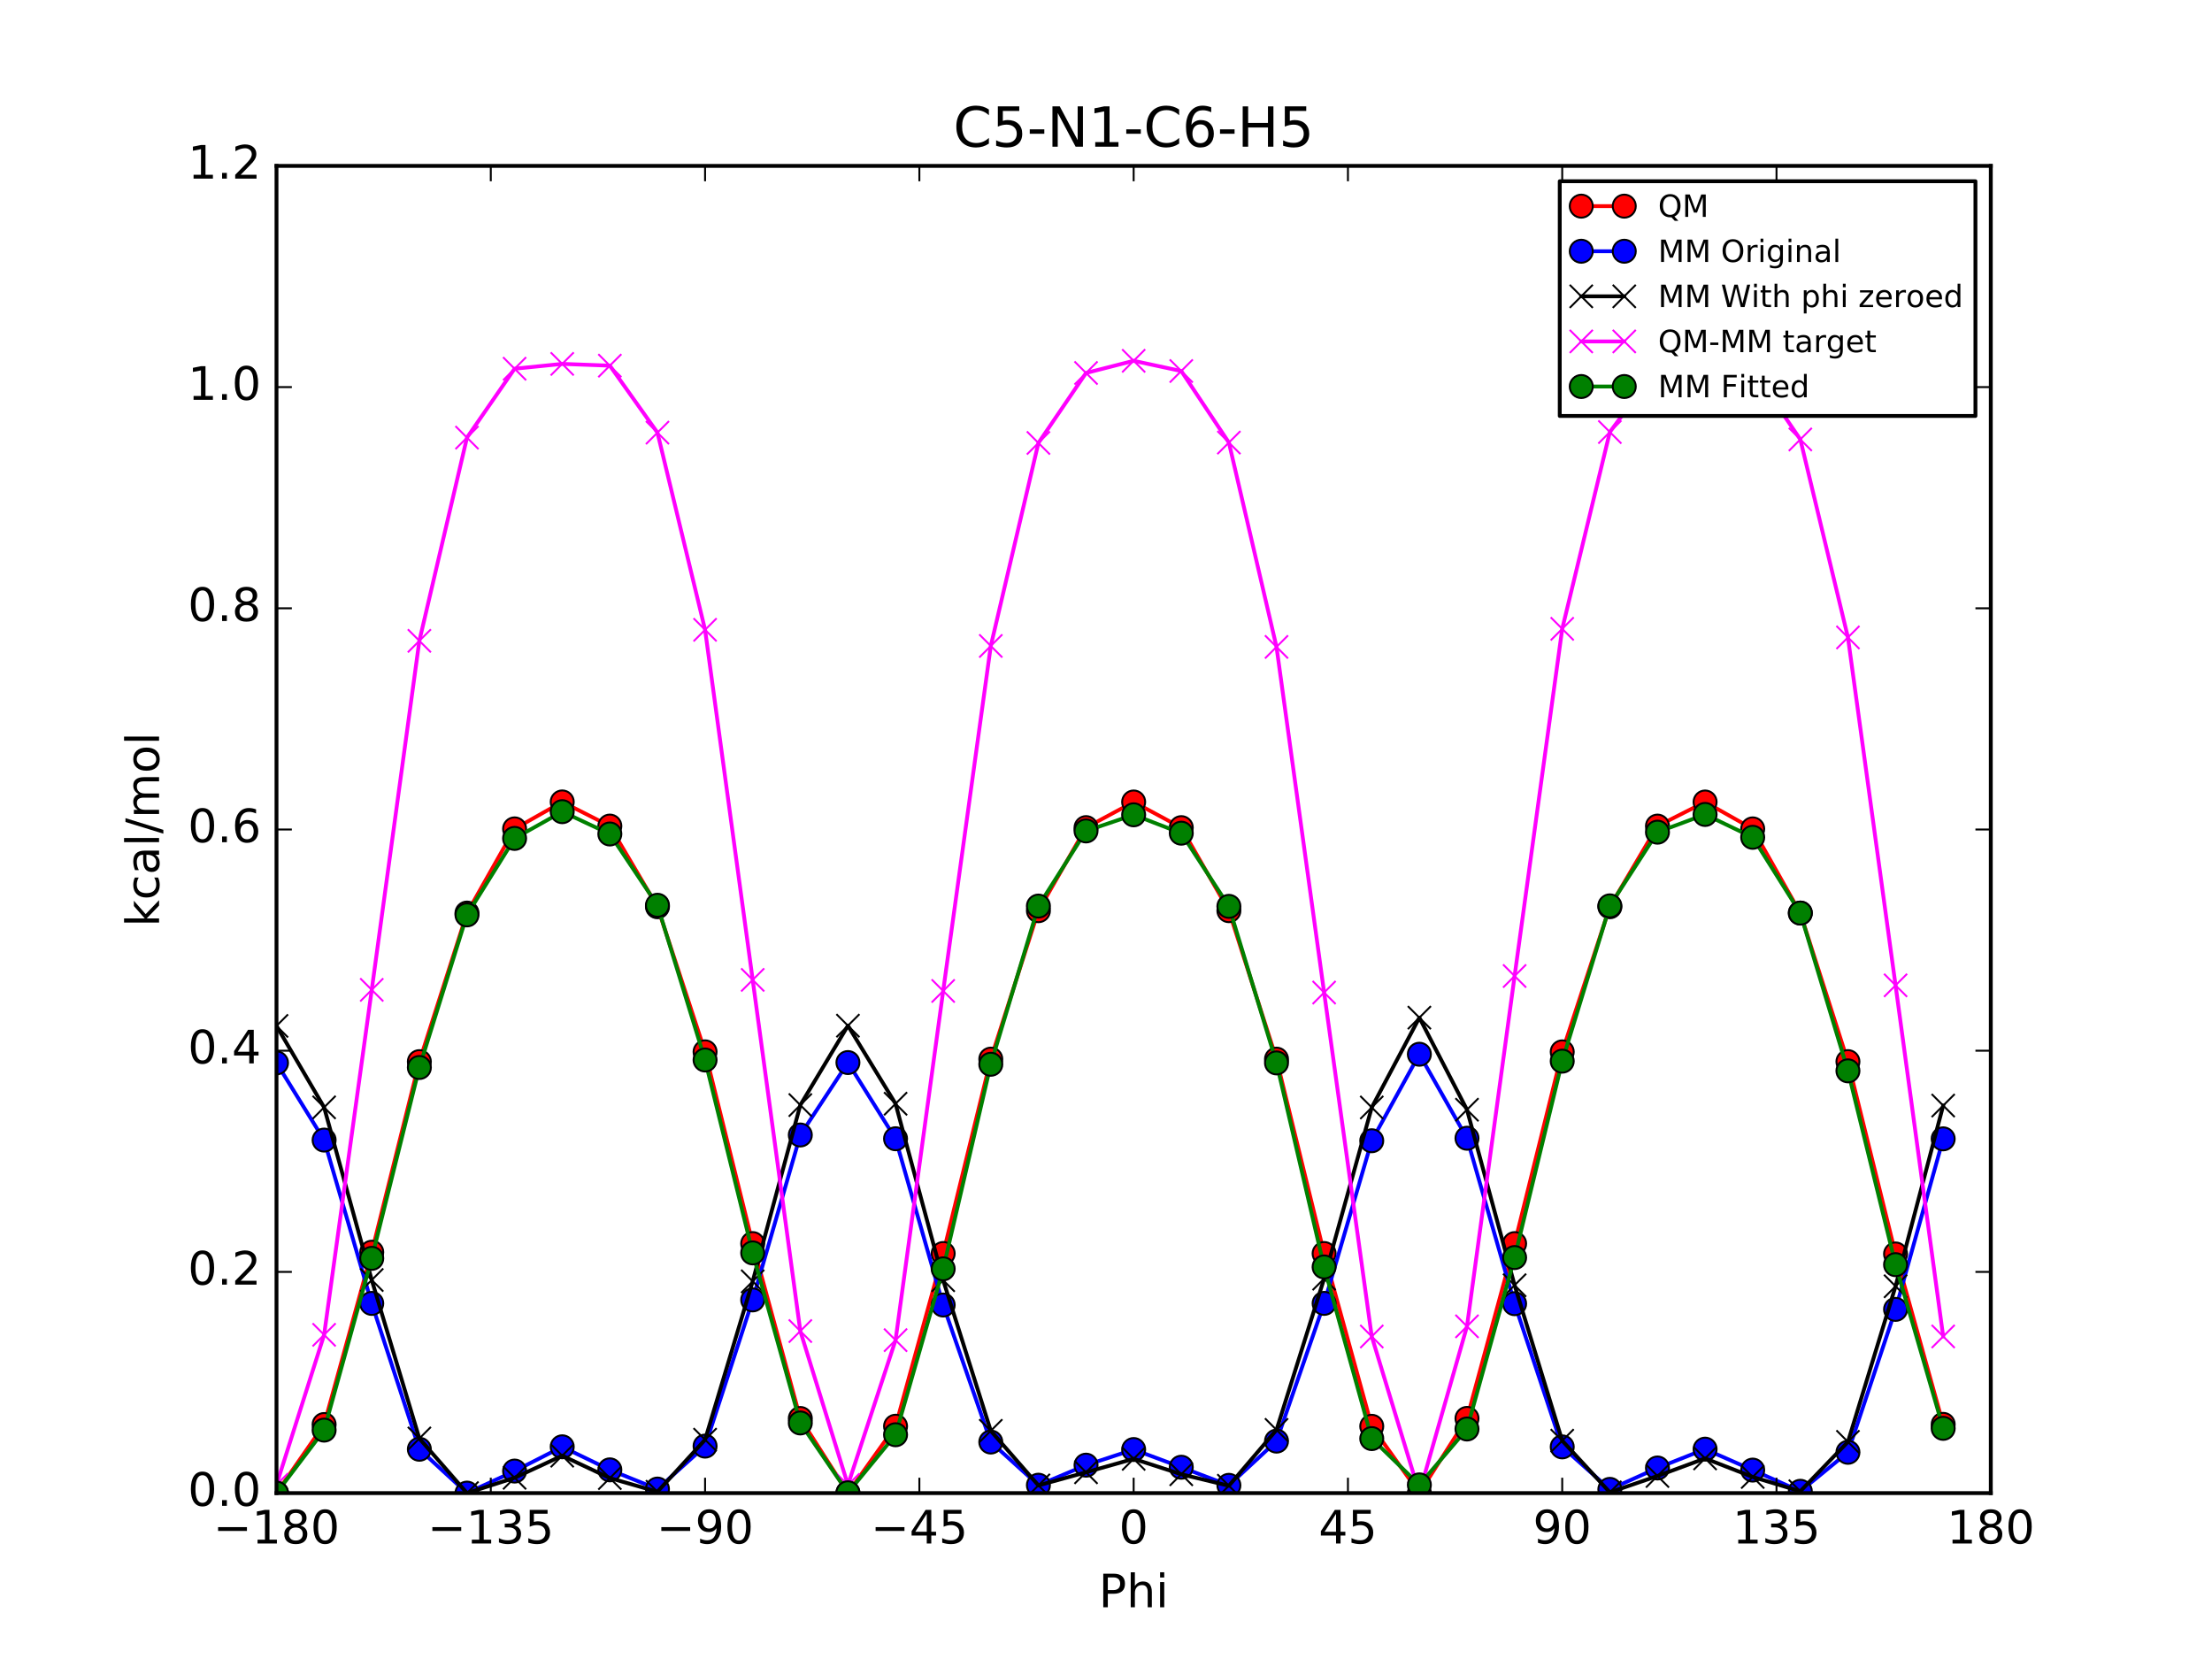 <?xml version="1.0" encoding="utf-8" standalone="no"?>
<!DOCTYPE svg PUBLIC "-//W3C//DTD SVG 1.1//EN"
  "http://www.w3.org/Graphics/SVG/1.1/DTD/svg11.dtd">
<!-- Created with matplotlib (http://matplotlib.org/) -->
<svg height="432pt" version="1.1" viewBox="0 0 576 432" width="576pt" xmlns="http://www.w3.org/2000/svg" xmlns:xlink="http://www.w3.org/1999/xlink">
 <defs>
  <style type="text/css">
*{stroke-linecap:butt;stroke-linejoin:round;stroke-miterlimit:100000;}
  </style>
 </defs>
 <g id="figure_1">
  <g id="patch_1">
   <path d="M 0 432 
L 576 432 
L 576 0 
L 0 0 
z
" style="fill:#ffffff;"/>
  </g>
  <g id="axes_1">
   <g id="patch_2">
    <path d="M 72 388.8 
L 518.4 388.8 
L 518.4 43.2 
L 72 43.2 
z
" style="fill:#ffffff;"/>
   </g>
   <g id="line2d_1">
    <path clip-path="url(#pbe5cde3a5b)" d="M 72.001 388.783 
L 84.4 370.943 
L 96.8 326.075 
L 109.2 276.451 
L 121.6 237.76 
L 134 215.837 
L 146.4 208.822 
L 158.8 215.107 
L 171.2 236.113 
L 183.6 273.902 
L 196 323.827 
L 208.4 369.37 
L 220.8 388.767 
L 233.2 371.387 
L 245.6 326.413 
L 258 275.797 
L 270.4 237.146 
L 282.8 215.509 
L 295.201 208.836 
L 307.6 215.515 
L 320 237.138 
L 332.4 275.8 
L 344.8 326.416 
L 357.2 371.407 
L 369.6 388.8 
L 382 369.35 
L 394.4 323.834 
L 406.8 273.904 
L 419.2 236.115 
L 431.6 215.111 
L 444 208.841 
L 456.4 215.84 
L 468.8 237.761 
L 481.2 276.445 
L 493.6 326.531 
L 506 370.901 
" style="fill:none;stroke:#ff0000;stroke-linecap:square;"/>
    <defs>
     <path d="M 0 3 
C 0.796 3 1.559 2.684 2.121 2.121 
C 2.684 1.559 3 0.796 3 0 
C 3 -0.796 2.684 -1.559 2.121 -2.121 
C 1.559 -2.684 0.796 -3 0 -3 
C -0.796 -3 -1.559 -2.684 -2.121 -2.121 
C -2.684 -1.559 -3 -0.796 -3 0 
C -3 0.796 -2.684 1.559 -2.121 2.121 
C -1.559 2.684 -0.796 3 0 3 
z
" id="me8bbf146e1" style="stroke:#000000;stroke-width:0.5;"/>
    </defs>
    <g clip-path="url(#pbe5cde3a5b)">
     <use style="fill:#ff0000;stroke:#000000;stroke-width:0.5;" x="72.001" xlink:href="#me8bbf146e1" y="388.783"/>
     <use style="fill:#ff0000;stroke:#000000;stroke-width:0.5;" x="84.4" xlink:href="#me8bbf146e1" y="370.943"/>
     <use style="fill:#ff0000;stroke:#000000;stroke-width:0.5;" x="96.8" xlink:href="#me8bbf146e1" y="326.075"/>
     <use style="fill:#ff0000;stroke:#000000;stroke-width:0.5;" x="109.2" xlink:href="#me8bbf146e1" y="276.451"/>
     <use style="fill:#ff0000;stroke:#000000;stroke-width:0.5;" x="121.6" xlink:href="#me8bbf146e1" y="237.76"/>
     <use style="fill:#ff0000;stroke:#000000;stroke-width:0.5;" x="134" xlink:href="#me8bbf146e1" y="215.837"/>
     <use style="fill:#ff0000;stroke:#000000;stroke-width:0.5;" x="146.4" xlink:href="#me8bbf146e1" y="208.822"/>
     <use style="fill:#ff0000;stroke:#000000;stroke-width:0.5;" x="158.8" xlink:href="#me8bbf146e1" y="215.107"/>
     <use style="fill:#ff0000;stroke:#000000;stroke-width:0.5;" x="171.2" xlink:href="#me8bbf146e1" y="236.113"/>
     <use style="fill:#ff0000;stroke:#000000;stroke-width:0.5;" x="183.6" xlink:href="#me8bbf146e1" y="273.902"/>
     <use style="fill:#ff0000;stroke:#000000;stroke-width:0.5;" x="196" xlink:href="#me8bbf146e1" y="323.827"/>
     <use style="fill:#ff0000;stroke:#000000;stroke-width:0.5;" x="208.4" xlink:href="#me8bbf146e1" y="369.37"/>
     <use style="fill:#ff0000;stroke:#000000;stroke-width:0.5;" x="220.8" xlink:href="#me8bbf146e1" y="388.767"/>
     <use style="fill:#ff0000;stroke:#000000;stroke-width:0.5;" x="233.2" xlink:href="#me8bbf146e1" y="371.387"/>
     <use style="fill:#ff0000;stroke:#000000;stroke-width:0.5;" x="245.6" xlink:href="#me8bbf146e1" y="326.413"/>
     <use style="fill:#ff0000;stroke:#000000;stroke-width:0.5;" x="258" xlink:href="#me8bbf146e1" y="275.797"/>
     <use style="fill:#ff0000;stroke:#000000;stroke-width:0.5;" x="270.4" xlink:href="#me8bbf146e1" y="237.146"/>
     <use style="fill:#ff0000;stroke:#000000;stroke-width:0.5;" x="282.8" xlink:href="#me8bbf146e1" y="215.509"/>
     <use style="fill:#ff0000;stroke:#000000;stroke-width:0.5;" x="295.201" xlink:href="#me8bbf146e1" y="208.836"/>
     <use style="fill:#ff0000;stroke:#000000;stroke-width:0.5;" x="307.6" xlink:href="#me8bbf146e1" y="215.515"/>
     <use style="fill:#ff0000;stroke:#000000;stroke-width:0.5;" x="320" xlink:href="#me8bbf146e1" y="237.138"/>
     <use style="fill:#ff0000;stroke:#000000;stroke-width:0.5;" x="332.4" xlink:href="#me8bbf146e1" y="275.8"/>
     <use style="fill:#ff0000;stroke:#000000;stroke-width:0.5;" x="344.8" xlink:href="#me8bbf146e1" y="326.416"/>
     <use style="fill:#ff0000;stroke:#000000;stroke-width:0.5;" x="357.2" xlink:href="#me8bbf146e1" y="371.407"/>
     <use style="fill:#ff0000;stroke:#000000;stroke-width:0.5;" x="369.6" xlink:href="#me8bbf146e1" y="388.8"/>
     <use style="fill:#ff0000;stroke:#000000;stroke-width:0.5;" x="382" xlink:href="#me8bbf146e1" y="369.35"/>
     <use style="fill:#ff0000;stroke:#000000;stroke-width:0.5;" x="394.4" xlink:href="#me8bbf146e1" y="323.834"/>
     <use style="fill:#ff0000;stroke:#000000;stroke-width:0.5;" x="406.8" xlink:href="#me8bbf146e1" y="273.904"/>
     <use style="fill:#ff0000;stroke:#000000;stroke-width:0.5;" x="419.2" xlink:href="#me8bbf146e1" y="236.115"/>
     <use style="fill:#ff0000;stroke:#000000;stroke-width:0.5;" x="431.6" xlink:href="#me8bbf146e1" y="215.111"/>
     <use style="fill:#ff0000;stroke:#000000;stroke-width:0.5;" x="444" xlink:href="#me8bbf146e1" y="208.841"/>
     <use style="fill:#ff0000;stroke:#000000;stroke-width:0.5;" x="456.4" xlink:href="#me8bbf146e1" y="215.84"/>
     <use style="fill:#ff0000;stroke:#000000;stroke-width:0.5;" x="468.8" xlink:href="#me8bbf146e1" y="237.761"/>
     <use style="fill:#ff0000;stroke:#000000;stroke-width:0.5;" x="481.2" xlink:href="#me8bbf146e1" y="276.445"/>
     <use style="fill:#ff0000;stroke:#000000;stroke-width:0.5;" x="493.6" xlink:href="#me8bbf146e1" y="326.531"/>
     <use style="fill:#ff0000;stroke:#000000;stroke-width:0.5;" x="506" xlink:href="#me8bbf146e1" y="370.901"/>
    </g>
   </g>
   <g id="line2d_2">
    <path clip-path="url(#pbe5cde3a5b)" d="M 72.001 276.779 
L 84.4 296.874 
L 96.8 339.406 
L 109.2 377.38 
L 121.6 388.8 
L 134 383.061 
L 146.4 376.745 
L 158.8 382.748 
L 171.2 387.747 
L 183.6 376.563 
L 196 338.492 
L 208.4 295.55 
L 220.8 276.687 
L 233.2 296.529 
L 245.6 339.825 
L 258 375.504 
L 270.4 386.743 
L 282.8 381.525 
L 295.201 377.454 
L 307.6 382.064 
L 320 386.776 
L 332.4 375.264 
L 344.8 339.398 
L 357.2 297.047 
L 369.6 274.521 
L 382 296.393 
L 394.4 339.474 
L 406.8 376.768 
L 419.2 387.827 
L 431.6 382.261 
L 444 377.353 
L 456.4 382.81 
L 468.8 388.326 
L 481.2 378.174 
L 493.6 340.96 
L 506 296.552 
" style="fill:none;stroke:#0000ff;stroke-linecap:square;"/>
    <defs>
     <path d="M 0 3 
C 0.796 3 1.559 2.684 2.121 2.121 
C 2.684 1.559 3 0.796 3 0 
C 3 -0.796 2.684 -1.559 2.121 -2.121 
C 1.559 -2.684 0.796 -3 0 -3 
C -0.796 -3 -1.559 -2.684 -2.121 -2.121 
C -2.684 -1.559 -3 -0.796 -3 0 
C -3 0.796 -2.684 1.559 -2.121 2.121 
C -1.559 2.684 -0.796 3 0 3 
z
" id="mdb7c5d6231" style="stroke:#000000;stroke-width:0.5;"/>
    </defs>
    <g clip-path="url(#pbe5cde3a5b)">
     <use style="fill:#0000ff;stroke:#000000;stroke-width:0.5;" x="72.001" xlink:href="#mdb7c5d6231" y="276.779"/>
     <use style="fill:#0000ff;stroke:#000000;stroke-width:0.5;" x="84.4" xlink:href="#mdb7c5d6231" y="296.874"/>
     <use style="fill:#0000ff;stroke:#000000;stroke-width:0.5;" x="96.8" xlink:href="#mdb7c5d6231" y="339.406"/>
     <use style="fill:#0000ff;stroke:#000000;stroke-width:0.5;" x="109.2" xlink:href="#mdb7c5d6231" y="377.38"/>
     <use style="fill:#0000ff;stroke:#000000;stroke-width:0.5;" x="121.6" xlink:href="#mdb7c5d6231" y="388.8"/>
     <use style="fill:#0000ff;stroke:#000000;stroke-width:0.5;" x="134" xlink:href="#mdb7c5d6231" y="383.061"/>
     <use style="fill:#0000ff;stroke:#000000;stroke-width:0.5;" x="146.4" xlink:href="#mdb7c5d6231" y="376.745"/>
     <use style="fill:#0000ff;stroke:#000000;stroke-width:0.5;" x="158.8" xlink:href="#mdb7c5d6231" y="382.748"/>
     <use style="fill:#0000ff;stroke:#000000;stroke-width:0.5;" x="171.2" xlink:href="#mdb7c5d6231" y="387.747"/>
     <use style="fill:#0000ff;stroke:#000000;stroke-width:0.5;" x="183.6" xlink:href="#mdb7c5d6231" y="376.563"/>
     <use style="fill:#0000ff;stroke:#000000;stroke-width:0.5;" x="196" xlink:href="#mdb7c5d6231" y="338.492"/>
     <use style="fill:#0000ff;stroke:#000000;stroke-width:0.5;" x="208.4" xlink:href="#mdb7c5d6231" y="295.55"/>
     <use style="fill:#0000ff;stroke:#000000;stroke-width:0.5;" x="220.8" xlink:href="#mdb7c5d6231" y="276.687"/>
     <use style="fill:#0000ff;stroke:#000000;stroke-width:0.5;" x="233.2" xlink:href="#mdb7c5d6231" y="296.529"/>
     <use style="fill:#0000ff;stroke:#000000;stroke-width:0.5;" x="245.6" xlink:href="#mdb7c5d6231" y="339.825"/>
     <use style="fill:#0000ff;stroke:#000000;stroke-width:0.5;" x="258" xlink:href="#mdb7c5d6231" y="375.504"/>
     <use style="fill:#0000ff;stroke:#000000;stroke-width:0.5;" x="270.4" xlink:href="#mdb7c5d6231" y="386.743"/>
     <use style="fill:#0000ff;stroke:#000000;stroke-width:0.5;" x="282.8" xlink:href="#mdb7c5d6231" y="381.525"/>
     <use style="fill:#0000ff;stroke:#000000;stroke-width:0.5;" x="295.201" xlink:href="#mdb7c5d6231" y="377.454"/>
     <use style="fill:#0000ff;stroke:#000000;stroke-width:0.5;" x="307.6" xlink:href="#mdb7c5d6231" y="382.064"/>
     <use style="fill:#0000ff;stroke:#000000;stroke-width:0.5;" x="320" xlink:href="#mdb7c5d6231" y="386.776"/>
     <use style="fill:#0000ff;stroke:#000000;stroke-width:0.5;" x="332.4" xlink:href="#mdb7c5d6231" y="375.264"/>
     <use style="fill:#0000ff;stroke:#000000;stroke-width:0.5;" x="344.8" xlink:href="#mdb7c5d6231" y="339.398"/>
     <use style="fill:#0000ff;stroke:#000000;stroke-width:0.5;" x="357.2" xlink:href="#mdb7c5d6231" y="297.047"/>
     <use style="fill:#0000ff;stroke:#000000;stroke-width:0.5;" x="369.6" xlink:href="#mdb7c5d6231" y="274.521"/>
     <use style="fill:#0000ff;stroke:#000000;stroke-width:0.5;" x="382" xlink:href="#mdb7c5d6231" y="296.393"/>
     <use style="fill:#0000ff;stroke:#000000;stroke-width:0.5;" x="394.4" xlink:href="#mdb7c5d6231" y="339.474"/>
     <use style="fill:#0000ff;stroke:#000000;stroke-width:0.5;" x="406.8" xlink:href="#mdb7c5d6231" y="376.768"/>
     <use style="fill:#0000ff;stroke:#000000;stroke-width:0.5;" x="419.2" xlink:href="#mdb7c5d6231" y="387.827"/>
     <use style="fill:#0000ff;stroke:#000000;stroke-width:0.5;" x="431.6" xlink:href="#mdb7c5d6231" y="382.261"/>
     <use style="fill:#0000ff;stroke:#000000;stroke-width:0.5;" x="444" xlink:href="#mdb7c5d6231" y="377.353"/>
     <use style="fill:#0000ff;stroke:#000000;stroke-width:0.5;" x="456.4" xlink:href="#mdb7c5d6231" y="382.81"/>
     <use style="fill:#0000ff;stroke:#000000;stroke-width:0.5;" x="468.8" xlink:href="#mdb7c5d6231" y="388.326"/>
     <use style="fill:#0000ff;stroke:#000000;stroke-width:0.5;" x="481.2" xlink:href="#mdb7c5d6231" y="378.174"/>
     <use style="fill:#0000ff;stroke:#000000;stroke-width:0.5;" x="493.6" xlink:href="#mdb7c5d6231" y="340.96"/>
     <use style="fill:#0000ff;stroke:#000000;stroke-width:0.5;" x="506" xlink:href="#mdb7c5d6231" y="296.552"/>
    </g>
   </g>
   <g id="line2d_3">
    <path clip-path="url(#pbe5cde3a5b)" d="M 72.001 267.146 
L 84.4 288.352 
L 96.8 333.312 
L 109.2 374.573 
L 121.6 388.8 
L 134 384.812 
L 146.4 379.057 
L 158.8 384.885 
L 171.2 388.45 
L 183.6 374.894 
L 196 333.659 
L 208.4 287.758 
L 220.8 267.08 
L 233.2 287.409 
L 245.6 333.364 
L 258 372.585 
L 270.4 386.793 
L 282.8 383.378 
L 295.201 379.873 
L 307.6 383.893 
L 320 386.886 
L 332.4 372.338 
L 344.8 332.952 
L 357.2 288.381 
L 369.6 264.992 
L 382 288.968 
L 394.4 334.674 
L 406.8 375.15 
L 419.2 388.604 
L 431.6 384.343 
L 444 379.767 
L 456.4 384.594 
L 468.8 388.326 
L 481.2 375.455 
L 493.6 334.943 
L 506 287.886 
" style="fill:none;stroke:#000000;stroke-linecap:square;"/>
    <defs>
     <path d="M -3 3 
L 3 -3 
M -3 -3 
L 3 3 
" id="m48ac081d99" style="stroke:#000000;stroke-width:0.5;"/>
    </defs>
    <g clip-path="url(#pbe5cde3a5b)">
     <use style="stroke:#000000;stroke-width:0.5;" x="72.001" xlink:href="#m48ac081d99" y="267.146"/>
     <use style="stroke:#000000;stroke-width:0.5;" x="84.4" xlink:href="#m48ac081d99" y="288.352"/>
     <use style="stroke:#000000;stroke-width:0.5;" x="96.8" xlink:href="#m48ac081d99" y="333.312"/>
     <use style="stroke:#000000;stroke-width:0.5;" x="109.2" xlink:href="#m48ac081d99" y="374.573"/>
     <use style="stroke:#000000;stroke-width:0.5;" x="121.6" xlink:href="#m48ac081d99" y="388.8"/>
     <use style="stroke:#000000;stroke-width:0.5;" x="134" xlink:href="#m48ac081d99" y="384.812"/>
     <use style="stroke:#000000;stroke-width:0.5;" x="146.4" xlink:href="#m48ac081d99" y="379.057"/>
     <use style="stroke:#000000;stroke-width:0.5;" x="158.8" xlink:href="#m48ac081d99" y="384.885"/>
     <use style="stroke:#000000;stroke-width:0.5;" x="171.2" xlink:href="#m48ac081d99" y="388.45"/>
     <use style="stroke:#000000;stroke-width:0.5;" x="183.6" xlink:href="#m48ac081d99" y="374.894"/>
     <use style="stroke:#000000;stroke-width:0.5;" x="196" xlink:href="#m48ac081d99" y="333.659"/>
     <use style="stroke:#000000;stroke-width:0.5;" x="208.4" xlink:href="#m48ac081d99" y="287.758"/>
     <use style="stroke:#000000;stroke-width:0.5;" x="220.8" xlink:href="#m48ac081d99" y="267.08"/>
     <use style="stroke:#000000;stroke-width:0.5;" x="233.2" xlink:href="#m48ac081d99" y="287.409"/>
     <use style="stroke:#000000;stroke-width:0.5;" x="245.6" xlink:href="#m48ac081d99" y="333.364"/>
     <use style="stroke:#000000;stroke-width:0.5;" x="258" xlink:href="#m48ac081d99" y="372.585"/>
     <use style="stroke:#000000;stroke-width:0.5;" x="270.4" xlink:href="#m48ac081d99" y="386.793"/>
     <use style="stroke:#000000;stroke-width:0.5;" x="282.8" xlink:href="#m48ac081d99" y="383.378"/>
     <use style="stroke:#000000;stroke-width:0.5;" x="295.201" xlink:href="#m48ac081d99" y="379.873"/>
     <use style="stroke:#000000;stroke-width:0.5;" x="307.6" xlink:href="#m48ac081d99" y="383.893"/>
     <use style="stroke:#000000;stroke-width:0.5;" x="320" xlink:href="#m48ac081d99" y="386.886"/>
     <use style="stroke:#000000;stroke-width:0.5;" x="332.4" xlink:href="#m48ac081d99" y="372.338"/>
     <use style="stroke:#000000;stroke-width:0.5;" x="344.8" xlink:href="#m48ac081d99" y="332.952"/>
     <use style="stroke:#000000;stroke-width:0.5;" x="357.2" xlink:href="#m48ac081d99" y="288.381"/>
     <use style="stroke:#000000;stroke-width:0.5;" x="369.6" xlink:href="#m48ac081d99" y="264.992"/>
     <use style="stroke:#000000;stroke-width:0.5;" x="382" xlink:href="#m48ac081d99" y="288.968"/>
     <use style="stroke:#000000;stroke-width:0.5;" x="394.4" xlink:href="#m48ac081d99" y="334.674"/>
     <use style="stroke:#000000;stroke-width:0.5;" x="406.8" xlink:href="#m48ac081d99" y="375.15"/>
     <use style="stroke:#000000;stroke-width:0.5;" x="419.2" xlink:href="#m48ac081d99" y="388.604"/>
     <use style="stroke:#000000;stroke-width:0.5;" x="431.6" xlink:href="#m48ac081d99" y="384.343"/>
     <use style="stroke:#000000;stroke-width:0.5;" x="444" xlink:href="#m48ac081d99" y="379.767"/>
     <use style="stroke:#000000;stroke-width:0.5;" x="456.4" xlink:href="#m48ac081d99" y="384.594"/>
     <use style="stroke:#000000;stroke-width:0.5;" x="468.8" xlink:href="#m48ac081d99" y="388.326"/>
     <use style="stroke:#000000;stroke-width:0.5;" x="481.2" xlink:href="#m48ac081d99" y="375.455"/>
     <use style="stroke:#000000;stroke-width:0.5;" x="493.6" xlink:href="#m48ac081d99" y="334.943"/>
     <use style="stroke:#000000;stroke-width:0.5;" x="506" xlink:href="#m48ac081d99" y="287.886"/>
    </g>
   </g>
   <g id="line2d_4">
    <path clip-path="url(#pbe5cde3a5b)" d="M 72.001 386.629 
L 84.4 347.583 
L 96.8 257.755 
L 109.2 166.87 
L 121.6 113.952 
L 134 96.016 
L 146.4 94.757 
L 158.8 95.214 
L 171.2 112.654 
L 183.6 164 
L 196 255.16 
L 208.4 346.604 
L 220.8 386.679 
L 233.2 348.97 
L 245.6 258.041 
L 258 168.204 
L 270.4 115.345 
L 282.8 97.124 
L 295.201 93.955 
L 307.6 96.614 
L 320 115.244 
L 332.4 168.454 
L 344.8 258.456 
L 357.2 348.018 
L 369.6 388.8 
L 382 345.374 
L 394.4 254.152 
L 406.8 163.746 
L 419.2 112.502 
L 431.6 95.76 
L 444 94.066 
L 456.4 96.238 
L 468.8 114.427 
L 481.2 165.982 
L 493.6 256.58 
L 506 348.007 
" style="fill:none;stroke:#ff00ff;stroke-linecap:square;"/>
    <defs>
     <path d="M -3 3 
L 3 -3 
M -3 -3 
L 3 3 
" id="m7e3e45fa53" style="stroke:#ff00ff;stroke-width:0.5;"/>
    </defs>
    <g clip-path="url(#pbe5cde3a5b)">
     <use style="fill:#ff00ff;stroke:#ff00ff;stroke-width:0.5;" x="72.001" xlink:href="#m7e3e45fa53" y="386.629"/>
     <use style="fill:#ff00ff;stroke:#ff00ff;stroke-width:0.5;" x="84.4" xlink:href="#m7e3e45fa53" y="347.583"/>
     <use style="fill:#ff00ff;stroke:#ff00ff;stroke-width:0.5;" x="96.8" xlink:href="#m7e3e45fa53" y="257.755"/>
     <use style="fill:#ff00ff;stroke:#ff00ff;stroke-width:0.5;" x="109.2" xlink:href="#m7e3e45fa53" y="166.87"/>
     <use style="fill:#ff00ff;stroke:#ff00ff;stroke-width:0.5;" x="121.6" xlink:href="#m7e3e45fa53" y="113.952"/>
     <use style="fill:#ff00ff;stroke:#ff00ff;stroke-width:0.5;" x="134" xlink:href="#m7e3e45fa53" y="96.016"/>
     <use style="fill:#ff00ff;stroke:#ff00ff;stroke-width:0.5;" x="146.4" xlink:href="#m7e3e45fa53" y="94.757"/>
     <use style="fill:#ff00ff;stroke:#ff00ff;stroke-width:0.5;" x="158.8" xlink:href="#m7e3e45fa53" y="95.214"/>
     <use style="fill:#ff00ff;stroke:#ff00ff;stroke-width:0.5;" x="171.2" xlink:href="#m7e3e45fa53" y="112.654"/>
     <use style="fill:#ff00ff;stroke:#ff00ff;stroke-width:0.5;" x="183.6" xlink:href="#m7e3e45fa53" y="164"/>
     <use style="fill:#ff00ff;stroke:#ff00ff;stroke-width:0.5;" x="196" xlink:href="#m7e3e45fa53" y="255.16"/>
     <use style="fill:#ff00ff;stroke:#ff00ff;stroke-width:0.5;" x="208.4" xlink:href="#m7e3e45fa53" y="346.604"/>
     <use style="fill:#ff00ff;stroke:#ff00ff;stroke-width:0.5;" x="220.8" xlink:href="#m7e3e45fa53" y="386.679"/>
     <use style="fill:#ff00ff;stroke:#ff00ff;stroke-width:0.5;" x="233.2" xlink:href="#m7e3e45fa53" y="348.97"/>
     <use style="fill:#ff00ff;stroke:#ff00ff;stroke-width:0.5;" x="245.6" xlink:href="#m7e3e45fa53" y="258.041"/>
     <use style="fill:#ff00ff;stroke:#ff00ff;stroke-width:0.5;" x="258" xlink:href="#m7e3e45fa53" y="168.204"/>
     <use style="fill:#ff00ff;stroke:#ff00ff;stroke-width:0.5;" x="270.4" xlink:href="#m7e3e45fa53" y="115.345"/>
     <use style="fill:#ff00ff;stroke:#ff00ff;stroke-width:0.5;" x="282.8" xlink:href="#m7e3e45fa53" y="97.124"/>
     <use style="fill:#ff00ff;stroke:#ff00ff;stroke-width:0.5;" x="295.201" xlink:href="#m7e3e45fa53" y="93.955"/>
     <use style="fill:#ff00ff;stroke:#ff00ff;stroke-width:0.5;" x="307.6" xlink:href="#m7e3e45fa53" y="96.614"/>
     <use style="fill:#ff00ff;stroke:#ff00ff;stroke-width:0.5;" x="320" xlink:href="#m7e3e45fa53" y="115.244"/>
     <use style="fill:#ff00ff;stroke:#ff00ff;stroke-width:0.5;" x="332.4" xlink:href="#m7e3e45fa53" y="168.454"/>
     <use style="fill:#ff00ff;stroke:#ff00ff;stroke-width:0.5;" x="344.8" xlink:href="#m7e3e45fa53" y="258.456"/>
     <use style="fill:#ff00ff;stroke:#ff00ff;stroke-width:0.5;" x="357.2" xlink:href="#m7e3e45fa53" y="348.018"/>
     <use style="fill:#ff00ff;stroke:#ff00ff;stroke-width:0.5;" x="369.6" xlink:href="#m7e3e45fa53" y="388.8"/>
     <use style="fill:#ff00ff;stroke:#ff00ff;stroke-width:0.5;" x="382" xlink:href="#m7e3e45fa53" y="345.374"/>
     <use style="fill:#ff00ff;stroke:#ff00ff;stroke-width:0.5;" x="394.4" xlink:href="#m7e3e45fa53" y="254.152"/>
     <use style="fill:#ff00ff;stroke:#ff00ff;stroke-width:0.5;" x="406.8" xlink:href="#m7e3e45fa53" y="163.746"/>
     <use style="fill:#ff00ff;stroke:#ff00ff;stroke-width:0.5;" x="419.2" xlink:href="#m7e3e45fa53" y="112.502"/>
     <use style="fill:#ff00ff;stroke:#ff00ff;stroke-width:0.5;" x="431.6" xlink:href="#m7e3e45fa53" y="95.76"/>
     <use style="fill:#ff00ff;stroke:#ff00ff;stroke-width:0.5;" x="444" xlink:href="#m7e3e45fa53" y="94.066"/>
     <use style="fill:#ff00ff;stroke:#ff00ff;stroke-width:0.5;" x="456.4" xlink:href="#m7e3e45fa53" y="96.238"/>
     <use style="fill:#ff00ff;stroke:#ff00ff;stroke-width:0.5;" x="468.8" xlink:href="#m7e3e45fa53" y="114.427"/>
     <use style="fill:#ff00ff;stroke:#ff00ff;stroke-width:0.5;" x="481.2" xlink:href="#m7e3e45fa53" y="165.982"/>
     <use style="fill:#ff00ff;stroke:#ff00ff;stroke-width:0.5;" x="493.6" xlink:href="#m7e3e45fa53" y="256.58"/>
     <use style="fill:#ff00ff;stroke:#ff00ff;stroke-width:0.5;" x="506" xlink:href="#m7e3e45fa53" y="348.007"/>
    </g>
   </g>
   <g id="line2d_5">
    <path clip-path="url(#pbe5cde3a5b)" d="M 72.001 388.8 
L 84.4 372.4 
L 96.8 327.676 
L 109.2 277.973 
L 121.6 238.238 
L 134 218.322 
L 146.4 211.359 
L 158.8 217.17 
L 171.2 235.729 
L 183.6 276.022 
L 196 326.254 
L 208.4 370.537 
L 220.8 388.714 
L 233.2 373.604 
L 245.6 330.404 
L 258 277.134 
L 270.4 235.94 
L 282.8 216.375 
L 295.201 212.176 
L 307.6 216.959 
L 320 236.013 
L 332.4 276.782 
L 344.8 329.91 
L 357.2 374.607 
L 369.6 386.66 
L 382 372.112 
L 394.4 327.465 
L 406.8 276.322 
L 419.2 235.883 
L 431.6 216.696 
L 444 212.079 
L 456.4 218.033 
L 468.8 237.76 
L 481.2 278.848 
L 493.6 329.314 
L 506 371.939 
" style="fill:none;stroke:#008000;stroke-linecap:square;"/>
    <defs>
     <path d="M 0 3 
C 0.796 3 1.559 2.684 2.121 2.121 
C 2.684 1.559 3 0.796 3 0 
C 3 -0.796 2.684 -1.559 2.121 -2.121 
C 1.559 -2.684 0.796 -3 0 -3 
C -0.796 -3 -1.559 -2.684 -2.121 -2.121 
C -2.684 -1.559 -3 -0.796 -3 0 
C -3 0.796 -2.684 1.559 -2.121 2.121 
C -1.559 2.684 -0.796 3 0 3 
z
" id="mf14acdd90f" style="stroke:#000000;stroke-width:0.5;"/>
    </defs>
    <g clip-path="url(#pbe5cde3a5b)">
     <use style="fill:#008000;stroke:#000000;stroke-width:0.5;" x="72.001" xlink:href="#mf14acdd90f" y="388.8"/>
     <use style="fill:#008000;stroke:#000000;stroke-width:0.5;" x="84.4" xlink:href="#mf14acdd90f" y="372.4"/>
     <use style="fill:#008000;stroke:#000000;stroke-width:0.5;" x="96.8" xlink:href="#mf14acdd90f" y="327.676"/>
     <use style="fill:#008000;stroke:#000000;stroke-width:0.5;" x="109.2" xlink:href="#mf14acdd90f" y="277.973"/>
     <use style="fill:#008000;stroke:#000000;stroke-width:0.5;" x="121.6" xlink:href="#mf14acdd90f" y="238.238"/>
     <use style="fill:#008000;stroke:#000000;stroke-width:0.5;" x="134" xlink:href="#mf14acdd90f" y="218.322"/>
     <use style="fill:#008000;stroke:#000000;stroke-width:0.5;" x="146.4" xlink:href="#mf14acdd90f" y="211.359"/>
     <use style="fill:#008000;stroke:#000000;stroke-width:0.5;" x="158.8" xlink:href="#mf14acdd90f" y="217.17"/>
     <use style="fill:#008000;stroke:#000000;stroke-width:0.5;" x="171.2" xlink:href="#mf14acdd90f" y="235.729"/>
     <use style="fill:#008000;stroke:#000000;stroke-width:0.5;" x="183.6" xlink:href="#mf14acdd90f" y="276.022"/>
     <use style="fill:#008000;stroke:#000000;stroke-width:0.5;" x="196" xlink:href="#mf14acdd90f" y="326.254"/>
     <use style="fill:#008000;stroke:#000000;stroke-width:0.5;" x="208.4" xlink:href="#mf14acdd90f" y="370.537"/>
     <use style="fill:#008000;stroke:#000000;stroke-width:0.5;" x="220.8" xlink:href="#mf14acdd90f" y="388.714"/>
     <use style="fill:#008000;stroke:#000000;stroke-width:0.5;" x="233.2" xlink:href="#mf14acdd90f" y="373.604"/>
     <use style="fill:#008000;stroke:#000000;stroke-width:0.5;" x="245.6" xlink:href="#mf14acdd90f" y="330.404"/>
     <use style="fill:#008000;stroke:#000000;stroke-width:0.5;" x="258" xlink:href="#mf14acdd90f" y="277.134"/>
     <use style="fill:#008000;stroke:#000000;stroke-width:0.5;" x="270.4" xlink:href="#mf14acdd90f" y="235.94"/>
     <use style="fill:#008000;stroke:#000000;stroke-width:0.5;" x="282.8" xlink:href="#mf14acdd90f" y="216.375"/>
     <use style="fill:#008000;stroke:#000000;stroke-width:0.5;" x="295.201" xlink:href="#mf14acdd90f" y="212.176"/>
     <use style="fill:#008000;stroke:#000000;stroke-width:0.5;" x="307.6" xlink:href="#mf14acdd90f" y="216.959"/>
     <use style="fill:#008000;stroke:#000000;stroke-width:0.5;" x="320" xlink:href="#mf14acdd90f" y="236.013"/>
     <use style="fill:#008000;stroke:#000000;stroke-width:0.5;" x="332.4" xlink:href="#mf14acdd90f" y="276.782"/>
     <use style="fill:#008000;stroke:#000000;stroke-width:0.5;" x="344.8" xlink:href="#mf14acdd90f" y="329.91"/>
     <use style="fill:#008000;stroke:#000000;stroke-width:0.5;" x="357.2" xlink:href="#mf14acdd90f" y="374.607"/>
     <use style="fill:#008000;stroke:#000000;stroke-width:0.5;" x="369.6" xlink:href="#mf14acdd90f" y="386.66"/>
     <use style="fill:#008000;stroke:#000000;stroke-width:0.5;" x="382" xlink:href="#mf14acdd90f" y="372.112"/>
     <use style="fill:#008000;stroke:#000000;stroke-width:0.5;" x="394.4" xlink:href="#mf14acdd90f" y="327.465"/>
     <use style="fill:#008000;stroke:#000000;stroke-width:0.5;" x="406.8" xlink:href="#mf14acdd90f" y="276.322"/>
     <use style="fill:#008000;stroke:#000000;stroke-width:0.5;" x="419.2" xlink:href="#mf14acdd90f" y="235.883"/>
     <use style="fill:#008000;stroke:#000000;stroke-width:0.5;" x="431.6" xlink:href="#mf14acdd90f" y="216.696"/>
     <use style="fill:#008000;stroke:#000000;stroke-width:0.5;" x="444" xlink:href="#mf14acdd90f" y="212.079"/>
     <use style="fill:#008000;stroke:#000000;stroke-width:0.5;" x="456.4" xlink:href="#mf14acdd90f" y="218.033"/>
     <use style="fill:#008000;stroke:#000000;stroke-width:0.5;" x="468.8" xlink:href="#mf14acdd90f" y="237.76"/>
     <use style="fill:#008000;stroke:#000000;stroke-width:0.5;" x="481.2" xlink:href="#mf14acdd90f" y="278.848"/>
     <use style="fill:#008000;stroke:#000000;stroke-width:0.5;" x="493.6" xlink:href="#mf14acdd90f" y="329.314"/>
     <use style="fill:#008000;stroke:#000000;stroke-width:0.5;" x="506" xlink:href="#mf14acdd90f" y="371.939"/>
    </g>
   </g>
   <g id="patch_3">
    <path d="M 72 388.8 
L 72 43.2 
" style="fill:none;stroke:#000000;stroke-linecap:square;stroke-linejoin:miter;"/>
   </g>
   <g id="patch_4">
    <path d="M 518.4 388.8 
L 518.4 43.2 
" style="fill:none;stroke:#000000;stroke-linecap:square;stroke-linejoin:miter;"/>
   </g>
   <g id="patch_5">
    <path d="M 72 43.2 
L 518.4 43.2 
" style="fill:none;stroke:#000000;stroke-linecap:square;stroke-linejoin:miter;"/>
   </g>
   <g id="patch_6">
    <path d="M 72 388.8 
L 518.4 388.8 
" style="fill:none;stroke:#000000;stroke-linecap:square;stroke-linejoin:miter;"/>
   </g>
   <g id="matplotlib.axis_1">
    <g id="xtick_1">
     <g id="line2d_6">
      <defs>
       <path d="M 0 0 
L 0 -4 
" id="me8902495a8" style="stroke:#000000;stroke-width:0.5;"/>
      </defs>
      <g>
       <use style="stroke:#000000;stroke-width:0.5;" x="72.0" xlink:href="#me8902495a8" y="388.8"/>
      </g>
     </g>
     <g id="line2d_7">
      <defs>
       <path d="M 0 0 
L 0 4 
" id="me8b596f430" style="stroke:#000000;stroke-width:0.5;"/>
      </defs>
      <g>
       <use style="stroke:#000000;stroke-width:0.5;" x="72.0" xlink:href="#me8b596f430" y="43.2"/>
      </g>
     </g>
     <g id="text_1">
      <!-- −180 -->
      <defs>
       <path d="M 10.594 35.5 
L 73.188 35.5 
L 73.188 27.203 
L 10.594 27.203 
z
" id="BitstreamVeraSans-Roman-2212"/>
       <path d="M 31.781 34.625 
Q 24.75 34.625 20.719 30.859 
Q 16.703 27.094 16.703 20.516 
Q 16.703 13.922 20.719 10.156 
Q 24.75 6.391 31.781 6.391 
Q 38.812 6.391 42.859 10.172 
Q 46.922 13.969 46.922 20.516 
Q 46.922 27.094 42.891 30.859 
Q 38.875 34.625 31.781 34.625 
M 21.922 38.812 
Q 15.578 40.375 12.031 44.719 
Q 8.5 49.078 8.5 55.328 
Q 8.5 64.062 14.719 69.141 
Q 20.953 74.219 31.781 74.219 
Q 42.672 74.219 48.875 69.141 
Q 55.078 64.062 55.078 55.328 
Q 55.078 49.078 51.531 44.719 
Q 48 40.375 41.703 38.812 
Q 48.828 37.156 52.797 32.312 
Q 56.781 27.484 56.781 20.516 
Q 56.781 9.906 50.312 4.234 
Q 43.844 -1.422 31.781 -1.422 
Q 19.734 -1.422 13.25 4.234 
Q 6.781 9.906 6.781 20.516 
Q 6.781 27.484 10.781 32.312 
Q 14.797 37.156 21.922 38.812 
M 18.312 54.391 
Q 18.312 48.734 21.844 45.562 
Q 25.391 42.391 31.781 42.391 
Q 38.141 42.391 41.719 45.562 
Q 45.312 48.734 45.312 54.391 
Q 45.312 60.062 41.719 63.234 
Q 38.141 66.406 31.781 66.406 
Q 25.391 66.406 21.844 63.234 
Q 18.312 60.062 18.312 54.391 
" id="BitstreamVeraSans-Roman-38"/>
       <path d="M 12.406 8.297 
L 28.516 8.297 
L 28.516 63.922 
L 10.984 60.406 
L 10.984 69.391 
L 28.422 72.906 
L 38.281 72.906 
L 38.281 8.297 
L 54.391 8.297 
L 54.391 0 
L 12.406 0 
z
" id="BitstreamVeraSans-Roman-31"/>
       <path d="M 31.781 66.406 
Q 24.172 66.406 20.328 58.906 
Q 16.5 51.422 16.5 36.375 
Q 16.5 21.391 20.328 13.891 
Q 24.172 6.391 31.781 6.391 
Q 39.453 6.391 43.281 13.891 
Q 47.125 21.391 47.125 36.375 
Q 47.125 51.422 43.281 58.906 
Q 39.453 66.406 31.781 66.406 
M 31.781 74.219 
Q 44.047 74.219 50.516 64.516 
Q 56.984 54.828 56.984 36.375 
Q 56.984 17.969 50.516 8.266 
Q 44.047 -1.422 31.781 -1.422 
Q 19.531 -1.422 13.062 8.266 
Q 6.594 17.969 6.594 36.375 
Q 6.594 54.828 13.062 64.516 
Q 19.531 74.219 31.781 74.219 
" id="BitstreamVeraSans-Roman-30"/>
      </defs>
      <g transform="translate(55.52 401.918)scale(0.12 -0.12)">
       <use xlink:href="#BitstreamVeraSans-Roman-2212"/>
       <use x="83.789" xlink:href="#BitstreamVeraSans-Roman-31"/>
       <use x="147.412" xlink:href="#BitstreamVeraSans-Roman-38"/>
       <use x="211.035" xlink:href="#BitstreamVeraSans-Roman-30"/>
      </g>
     </g>
    </g>
    <g id="xtick_2">
     <g id="line2d_8">
      <g>
       <use style="stroke:#000000;stroke-width:0.5;" x="127.8" xlink:href="#me8902495a8" y="388.8"/>
      </g>
     </g>
     <g id="line2d_9">
      <g>
       <use style="stroke:#000000;stroke-width:0.5;" x="127.8" xlink:href="#me8b596f430" y="43.2"/>
      </g>
     </g>
     <g id="text_2">
      <!-- −135 -->
      <defs>
       <path d="M 10.797 72.906 
L 49.516 72.906 
L 49.516 64.594 
L 19.828 64.594 
L 19.828 46.734 
Q 21.969 47.469 24.109 47.828 
Q 26.266 48.188 28.422 48.188 
Q 40.625 48.188 47.75 41.5 
Q 54.891 34.812 54.891 23.391 
Q 54.891 11.625 47.562 5.094 
Q 40.234 -1.422 26.906 -1.422 
Q 22.312 -1.422 17.547 -0.641 
Q 12.797 0.141 7.719 1.703 
L 7.719 11.625 
Q 12.109 9.234 16.797 8.062 
Q 21.484 6.891 26.703 6.891 
Q 35.156 6.891 40.078 11.328 
Q 45.016 15.766 45.016 23.391 
Q 45.016 31 40.078 35.438 
Q 35.156 39.891 26.703 39.891 
Q 22.75 39.891 18.812 39.016 
Q 14.891 38.141 10.797 36.281 
z
" id="BitstreamVeraSans-Roman-35"/>
       <path d="M 40.578 39.312 
Q 47.656 37.797 51.625 33 
Q 55.609 28.219 55.609 21.188 
Q 55.609 10.406 48.188 4.484 
Q 40.766 -1.422 27.094 -1.422 
Q 22.516 -1.422 17.656 -0.516 
Q 12.797 0.391 7.625 2.203 
L 7.625 11.719 
Q 11.719 9.328 16.594 8.109 
Q 21.484 6.891 26.812 6.891 
Q 36.078 6.891 40.938 10.547 
Q 45.797 14.203 45.797 21.188 
Q 45.797 27.641 41.281 31.266 
Q 36.766 34.906 28.719 34.906 
L 20.219 34.906 
L 20.219 43.016 
L 29.109 43.016 
Q 36.375 43.016 40.234 45.922 
Q 44.094 48.828 44.094 54.297 
Q 44.094 59.906 40.109 62.906 
Q 36.141 65.922 28.719 65.922 
Q 24.656 65.922 20.016 65.031 
Q 15.375 64.156 9.812 62.312 
L 9.812 71.094 
Q 15.438 72.656 20.344 73.438 
Q 25.25 74.219 29.594 74.219 
Q 40.828 74.219 47.359 69.109 
Q 53.906 64.016 53.906 55.328 
Q 53.906 49.266 50.438 45.094 
Q 46.969 40.922 40.578 39.312 
" id="BitstreamVeraSans-Roman-33"/>
      </defs>
      <g transform="translate(111.32 401.918)scale(0.12 -0.12)">
       <use xlink:href="#BitstreamVeraSans-Roman-2212"/>
       <use x="83.789" xlink:href="#BitstreamVeraSans-Roman-31"/>
       <use x="147.412" xlink:href="#BitstreamVeraSans-Roman-33"/>
       <use x="211.035" xlink:href="#BitstreamVeraSans-Roman-35"/>
      </g>
     </g>
    </g>
    <g id="xtick_3">
     <g id="line2d_10">
      <g>
       <use style="stroke:#000000;stroke-width:0.5;" x="183.6" xlink:href="#me8902495a8" y="388.8"/>
      </g>
     </g>
     <g id="line2d_11">
      <g>
       <use style="stroke:#000000;stroke-width:0.5;" x="183.6" xlink:href="#me8b596f430" y="43.2"/>
      </g>
     </g>
     <g id="text_3">
      <!-- −90 -->
      <defs>
       <path d="M 10.984 1.516 
L 10.984 10.5 
Q 14.703 8.734 18.5 7.812 
Q 22.312 6.891 25.984 6.891 
Q 35.75 6.891 40.891 13.453 
Q 46.047 20.016 46.781 33.406 
Q 43.953 29.203 39.594 26.953 
Q 35.25 24.703 29.984 24.703 
Q 19.047 24.703 12.672 31.312 
Q 6.297 37.938 6.297 49.422 
Q 6.297 60.641 12.938 67.422 
Q 19.578 74.219 30.609 74.219 
Q 43.266 74.219 49.922 64.516 
Q 56.594 54.828 56.594 36.375 
Q 56.594 19.141 48.406 8.859 
Q 40.234 -1.422 26.422 -1.422 
Q 22.703 -1.422 18.891 -0.688 
Q 15.094 0.047 10.984 1.516 
M 30.609 32.422 
Q 37.25 32.422 41.125 36.953 
Q 45.016 41.5 45.016 49.422 
Q 45.016 57.281 41.125 61.844 
Q 37.25 66.406 30.609 66.406 
Q 23.969 66.406 20.094 61.844 
Q 16.219 57.281 16.219 49.422 
Q 16.219 41.5 20.094 36.953 
Q 23.969 32.422 30.609 32.422 
" id="BitstreamVeraSans-Roman-39"/>
      </defs>
      <g transform="translate(170.937 401.918)scale(0.12 -0.12)">
       <use xlink:href="#BitstreamVeraSans-Roman-2212"/>
       <use x="83.789" xlink:href="#BitstreamVeraSans-Roman-39"/>
       <use x="147.412" xlink:href="#BitstreamVeraSans-Roman-30"/>
      </g>
     </g>
    </g>
    <g id="xtick_4">
     <g id="line2d_12">
      <g>
       <use style="stroke:#000000;stroke-width:0.5;" x="239.4" xlink:href="#me8902495a8" y="388.8"/>
      </g>
     </g>
     <g id="line2d_13">
      <g>
       <use style="stroke:#000000;stroke-width:0.5;" x="239.4" xlink:href="#me8b596f430" y="43.2"/>
      </g>
     </g>
     <g id="text_4">
      <!-- −45 -->
      <defs>
       <path d="M 37.797 64.312 
L 12.891 25.391 
L 37.797 25.391 
z
M 35.203 72.906 
L 47.609 72.906 
L 47.609 25.391 
L 58.016 25.391 
L 58.016 17.188 
L 47.609 17.188 
L 47.609 0 
L 37.797 0 
L 37.797 17.188 
L 4.891 17.188 
L 4.891 26.703 
z
" id="BitstreamVeraSans-Roman-34"/>
      </defs>
      <g transform="translate(226.737 401.918)scale(0.12 -0.12)">
       <use xlink:href="#BitstreamVeraSans-Roman-2212"/>
       <use x="83.789" xlink:href="#BitstreamVeraSans-Roman-34"/>
       <use x="147.412" xlink:href="#BitstreamVeraSans-Roman-35"/>
      </g>
     </g>
    </g>
    <g id="xtick_5">
     <g id="line2d_14">
      <g>
       <use style="stroke:#000000;stroke-width:0.5;" x="295.2" xlink:href="#me8902495a8" y="388.8"/>
      </g>
     </g>
     <g id="line2d_15">
      <g>
       <use style="stroke:#000000;stroke-width:0.5;" x="295.2" xlink:href="#me8b596f430" y="43.2"/>
      </g>
     </g>
     <g id="text_5">
      <!-- 0 -->
      <g transform="translate(291.382 401.918)scale(0.12 -0.12)">
       <use xlink:href="#BitstreamVeraSans-Roman-30"/>
      </g>
     </g>
    </g>
    <g id="xtick_6">
     <g id="line2d_16">
      <g>
       <use style="stroke:#000000;stroke-width:0.5;" x="351.0" xlink:href="#me8902495a8" y="388.8"/>
      </g>
     </g>
     <g id="line2d_17">
      <g>
       <use style="stroke:#000000;stroke-width:0.5;" x="351.0" xlink:href="#me8b596f430" y="43.2"/>
      </g>
     </g>
     <g id="text_6">
      <!-- 45 -->
      <g transform="translate(343.365 401.918)scale(0.12 -0.12)">
       <use xlink:href="#BitstreamVeraSans-Roman-34"/>
       <use x="63.623" xlink:href="#BitstreamVeraSans-Roman-35"/>
      </g>
     </g>
    </g>
    <g id="xtick_7">
     <g id="line2d_18">
      <g>
       <use style="stroke:#000000;stroke-width:0.5;" x="406.8" xlink:href="#me8902495a8" y="388.8"/>
      </g>
     </g>
     <g id="line2d_19">
      <g>
       <use style="stroke:#000000;stroke-width:0.5;" x="406.8" xlink:href="#me8b596f430" y="43.2"/>
      </g>
     </g>
     <g id="text_7">
      <!-- 90 -->
      <g transform="translate(399.165 401.918)scale(0.12 -0.12)">
       <use xlink:href="#BitstreamVeraSans-Roman-39"/>
       <use x="63.623" xlink:href="#BitstreamVeraSans-Roman-30"/>
      </g>
     </g>
    </g>
    <g id="xtick_8">
     <g id="line2d_20">
      <g>
       <use style="stroke:#000000;stroke-width:0.5;" x="462.6" xlink:href="#me8902495a8" y="388.8"/>
      </g>
     </g>
     <g id="line2d_21">
      <g>
       <use style="stroke:#000000;stroke-width:0.5;" x="462.6" xlink:href="#me8b596f430" y="43.2"/>
      </g>
     </g>
     <g id="text_8">
      <!-- 135 -->
      <g transform="translate(451.147 401.918)scale(0.12 -0.12)">
       <use xlink:href="#BitstreamVeraSans-Roman-31"/>
       <use x="63.623" xlink:href="#BitstreamVeraSans-Roman-33"/>
       <use x="127.246" xlink:href="#BitstreamVeraSans-Roman-35"/>
      </g>
     </g>
    </g>
    <g id="xtick_9">
     <g id="line2d_22">
      <g>
       <use style="stroke:#000000;stroke-width:0.5;" x="518.4" xlink:href="#me8902495a8" y="388.8"/>
      </g>
     </g>
     <g id="line2d_23">
      <g>
       <use style="stroke:#000000;stroke-width:0.5;" x="518.4" xlink:href="#me8b596f430" y="43.2"/>
      </g>
     </g>
     <g id="text_9">
      <!-- 180 -->
      <g transform="translate(506.947 401.918)scale(0.12 -0.12)">
       <use xlink:href="#BitstreamVeraSans-Roman-31"/>
       <use x="63.623" xlink:href="#BitstreamVeraSans-Roman-38"/>
       <use x="127.246" xlink:href="#BitstreamVeraSans-Roman-30"/>
      </g>
     </g>
    </g>
    <g id="text_10">
     <!-- Phi -->
     <defs>
      <path d="M 54.891 33.016 
L 54.891 0 
L 45.906 0 
L 45.906 32.719 
Q 45.906 40.484 42.875 44.328 
Q 39.844 48.188 33.797 48.188 
Q 26.516 48.188 22.312 43.547 
Q 18.109 38.922 18.109 30.906 
L 18.109 0 
L 9.078 0 
L 9.078 75.984 
L 18.109 75.984 
L 18.109 46.188 
Q 21.344 51.125 25.703 53.562 
Q 30.078 56 35.797 56 
Q 45.219 56 50.047 50.172 
Q 54.891 44.344 54.891 33.016 
" id="BitstreamVeraSans-Roman-68"/>
      <path d="M 19.672 64.797 
L 19.672 37.406 
L 32.078 37.406 
Q 38.969 37.406 42.719 40.969 
Q 46.484 44.531 46.484 51.125 
Q 46.484 57.672 42.719 61.234 
Q 38.969 64.797 32.078 64.797 
z
M 9.812 72.906 
L 32.078 72.906 
Q 44.344 72.906 50.609 67.359 
Q 56.891 61.812 56.891 51.125 
Q 56.891 40.328 50.609 34.812 
Q 44.344 29.297 32.078 29.297 
L 19.672 29.297 
L 19.672 0 
L 9.812 0 
z
" id="BitstreamVeraSans-Roman-50"/>
      <path d="M 9.422 54.688 
L 18.406 54.688 
L 18.406 0 
L 9.422 0 
z
M 9.422 75.984 
L 18.406 75.984 
L 18.406 64.594 
L 9.422 64.594 
z
" id="BitstreamVeraSans-Roman-69"/>
     </defs>
     <g transform="translate(286.113 418.532)scale(0.12 -0.12)">
      <use xlink:href="#BitstreamVeraSans-Roman-50"/>
      <use x="60.303" xlink:href="#BitstreamVeraSans-Roman-68"/>
      <use x="123.682" xlink:href="#BitstreamVeraSans-Roman-69"/>
     </g>
    </g>
   </g>
   <g id="matplotlib.axis_2">
    <g id="ytick_1">
     <g id="line2d_24">
      <defs>
       <path d="M 0 0 
L 4 0 
" id="m6484bcd9b3" style="stroke:#000000;stroke-width:0.5;"/>
      </defs>
      <g>
       <use style="stroke:#000000;stroke-width:0.5;" x="72.0" xlink:href="#m6484bcd9b3" y="388.8"/>
      </g>
     </g>
     <g id="line2d_25">
      <defs>
       <path d="M 0 0 
L -4 0 
" id="m74c01ecaee" style="stroke:#000000;stroke-width:0.5;"/>
      </defs>
      <g>
       <use style="stroke:#000000;stroke-width:0.5;" x="518.4" xlink:href="#m74c01ecaee" y="388.8"/>
      </g>
     </g>
     <g id="text_11">
      <!-- 0.0 -->
      <defs>
       <path d="M 10.688 12.406 
L 21 12.406 
L 21 0 
L 10.688 0 
z
" id="BitstreamVeraSans-Roman-2e"/>
      </defs>
      <g transform="translate(48.916 392.111)scale(0.12 -0.12)">
       <use xlink:href="#BitstreamVeraSans-Roman-30"/>
       <use x="63.623" xlink:href="#BitstreamVeraSans-Roman-2e"/>
       <use x="95.41" xlink:href="#BitstreamVeraSans-Roman-30"/>
      </g>
     </g>
    </g>
    <g id="ytick_2">
     <g id="line2d_26">
      <g>
       <use style="stroke:#000000;stroke-width:0.5;" x="72.0" xlink:href="#m6484bcd9b3" y="331.2"/>
      </g>
     </g>
     <g id="line2d_27">
      <g>
       <use style="stroke:#000000;stroke-width:0.5;" x="518.4" xlink:href="#m74c01ecaee" y="331.2"/>
      </g>
     </g>
     <g id="text_12">
      <!-- 0.2 -->
      <defs>
       <path d="M 19.188 8.297 
L 53.609 8.297 
L 53.609 0 
L 7.328 0 
L 7.328 8.297 
Q 12.938 14.109 22.625 23.891 
Q 32.328 33.688 34.812 36.531 
Q 39.547 41.844 41.422 45.531 
Q 43.312 49.219 43.312 52.781 
Q 43.312 58.594 39.234 62.25 
Q 35.156 65.922 28.609 65.922 
Q 23.969 65.922 18.812 64.312 
Q 13.672 62.703 7.812 59.422 
L 7.812 69.391 
Q 13.766 71.781 18.938 73 
Q 24.125 74.219 28.422 74.219 
Q 39.75 74.219 46.484 68.547 
Q 53.219 62.891 53.219 53.422 
Q 53.219 48.922 51.531 44.891 
Q 49.859 40.875 45.406 35.406 
Q 44.188 33.984 37.641 27.219 
Q 31.109 20.453 19.188 8.297 
" id="BitstreamVeraSans-Roman-32"/>
      </defs>
      <g transform="translate(48.916 334.511)scale(0.12 -0.12)">
       <use xlink:href="#BitstreamVeraSans-Roman-30"/>
       <use x="63.623" xlink:href="#BitstreamVeraSans-Roman-2e"/>
       <use x="95.41" xlink:href="#BitstreamVeraSans-Roman-32"/>
      </g>
     </g>
    </g>
    <g id="ytick_3">
     <g id="line2d_28">
      <g>
       <use style="stroke:#000000;stroke-width:0.5;" x="72.0" xlink:href="#m6484bcd9b3" y="273.6"/>
      </g>
     </g>
     <g id="line2d_29">
      <g>
       <use style="stroke:#000000;stroke-width:0.5;" x="518.4" xlink:href="#m74c01ecaee" y="273.6"/>
      </g>
     </g>
     <g id="text_13">
      <!-- 0.4 -->
      <g transform="translate(48.916 276.911)scale(0.12 -0.12)">
       <use xlink:href="#BitstreamVeraSans-Roman-30"/>
       <use x="63.623" xlink:href="#BitstreamVeraSans-Roman-2e"/>
       <use x="95.41" xlink:href="#BitstreamVeraSans-Roman-34"/>
      </g>
     </g>
    </g>
    <g id="ytick_4">
     <g id="line2d_30">
      <g>
       <use style="stroke:#000000;stroke-width:0.5;" x="72.0" xlink:href="#m6484bcd9b3" y="216.0"/>
      </g>
     </g>
     <g id="line2d_31">
      <g>
       <use style="stroke:#000000;stroke-width:0.5;" x="518.4" xlink:href="#m74c01ecaee" y="216.0"/>
      </g>
     </g>
     <g id="text_14">
      <!-- 0.6 -->
      <defs>
       <path d="M 33.016 40.375 
Q 26.375 40.375 22.484 35.828 
Q 18.609 31.297 18.609 23.391 
Q 18.609 15.531 22.484 10.953 
Q 26.375 6.391 33.016 6.391 
Q 39.656 6.391 43.531 10.953 
Q 47.406 15.531 47.406 23.391 
Q 47.406 31.297 43.531 35.828 
Q 39.656 40.375 33.016 40.375 
M 52.594 71.297 
L 52.594 62.312 
Q 48.875 64.062 45.094 64.984 
Q 41.312 65.922 37.594 65.922 
Q 27.828 65.922 22.672 59.328 
Q 17.531 52.734 16.797 39.406 
Q 19.672 43.656 24.016 45.922 
Q 28.375 48.188 33.594 48.188 
Q 44.578 48.188 50.953 41.516 
Q 57.328 34.859 57.328 23.391 
Q 57.328 12.156 50.688 5.359 
Q 44.047 -1.422 33.016 -1.422 
Q 20.359 -1.422 13.672 8.266 
Q 6.984 17.969 6.984 36.375 
Q 6.984 53.656 15.188 63.938 
Q 23.391 74.219 37.203 74.219 
Q 40.922 74.219 44.703 73.484 
Q 48.484 72.75 52.594 71.297 
" id="BitstreamVeraSans-Roman-36"/>
      </defs>
      <g transform="translate(48.916 219.311)scale(0.12 -0.12)">
       <use xlink:href="#BitstreamVeraSans-Roman-30"/>
       <use x="63.623" xlink:href="#BitstreamVeraSans-Roman-2e"/>
       <use x="95.41" xlink:href="#BitstreamVeraSans-Roman-36"/>
      </g>
     </g>
    </g>
    <g id="ytick_5">
     <g id="line2d_32">
      <g>
       <use style="stroke:#000000;stroke-width:0.5;" x="72.0" xlink:href="#m6484bcd9b3" y="158.4"/>
      </g>
     </g>
     <g id="line2d_33">
      <g>
       <use style="stroke:#000000;stroke-width:0.5;" x="518.4" xlink:href="#m74c01ecaee" y="158.4"/>
      </g>
     </g>
     <g id="text_15">
      <!-- 0.8 -->
      <g transform="translate(48.916 161.711)scale(0.12 -0.12)">
       <use xlink:href="#BitstreamVeraSans-Roman-30"/>
       <use x="63.623" xlink:href="#BitstreamVeraSans-Roman-2e"/>
       <use x="95.41" xlink:href="#BitstreamVeraSans-Roman-38"/>
      </g>
     </g>
    </g>
    <g id="ytick_6">
     <g id="line2d_34">
      <g>
       <use style="stroke:#000000;stroke-width:0.5;" x="72.0" xlink:href="#m6484bcd9b3" y="100.8"/>
      </g>
     </g>
     <g id="line2d_35">
      <g>
       <use style="stroke:#000000;stroke-width:0.5;" x="518.4" xlink:href="#m74c01ecaee" y="100.8"/>
      </g>
     </g>
     <g id="text_16">
      <!-- 1.0 -->
      <g transform="translate(48.916 104.111)scale(0.12 -0.12)">
       <use xlink:href="#BitstreamVeraSans-Roman-31"/>
       <use x="63.623" xlink:href="#BitstreamVeraSans-Roman-2e"/>
       <use x="95.41" xlink:href="#BitstreamVeraSans-Roman-30"/>
      </g>
     </g>
    </g>
    <g id="ytick_7">
     <g id="line2d_36">
      <g>
       <use style="stroke:#000000;stroke-width:0.5;" x="72.0" xlink:href="#m6484bcd9b3" y="43.2"/>
      </g>
     </g>
     <g id="line2d_37">
      <g>
       <use style="stroke:#000000;stroke-width:0.5;" x="518.4" xlink:href="#m74c01ecaee" y="43.2"/>
      </g>
     </g>
     <g id="text_17">
      <!-- 1.2 -->
      <g transform="translate(48.916 46.511)scale(0.12 -0.12)">
       <use xlink:href="#BitstreamVeraSans-Roman-31"/>
       <use x="63.623" xlink:href="#BitstreamVeraSans-Roman-2e"/>
       <use x="95.41" xlink:href="#BitstreamVeraSans-Roman-32"/>
      </g>
     </g>
    </g>
    <g id="text_18">
     <!-- kcal/mol -->
     <defs>
      <path d="M 25.391 72.906 
L 33.688 72.906 
L 8.297 -9.281 
L 0 -9.281 
z
" id="BitstreamVeraSans-Roman-2f"/>
      <path d="M 30.609 48.391 
Q 23.391 48.391 19.188 42.75 
Q 14.984 37.109 14.984 27.297 
Q 14.984 17.484 19.156 11.844 
Q 23.344 6.203 30.609 6.203 
Q 37.797 6.203 41.984 11.859 
Q 46.188 17.531 46.188 27.297 
Q 46.188 37.016 41.984 42.703 
Q 37.797 48.391 30.609 48.391 
M 30.609 56 
Q 42.328 56 49.016 48.375 
Q 55.719 40.766 55.719 27.297 
Q 55.719 13.875 49.016 6.219 
Q 42.328 -1.422 30.609 -1.422 
Q 18.844 -1.422 12.172 6.219 
Q 5.516 13.875 5.516 27.297 
Q 5.516 40.766 12.172 48.375 
Q 18.844 56 30.609 56 
" id="BitstreamVeraSans-Roman-6f"/>
      <path d="M 34.281 27.484 
Q 23.391 27.484 19.188 25 
Q 14.984 22.516 14.984 16.5 
Q 14.984 11.719 18.141 8.906 
Q 21.297 6.109 26.703 6.109 
Q 34.188 6.109 38.703 11.406 
Q 43.219 16.703 43.219 25.484 
L 43.219 27.484 
z
M 52.203 31.203 
L 52.203 0 
L 43.219 0 
L 43.219 8.297 
Q 40.141 3.328 35.547 0.953 
Q 30.953 -1.422 24.312 -1.422 
Q 15.922 -1.422 10.953 3.297 
Q 6 8.016 6 15.922 
Q 6 25.141 12.172 29.828 
Q 18.359 34.516 30.609 34.516 
L 43.219 34.516 
L 43.219 35.406 
Q 43.219 41.609 39.141 45 
Q 35.062 48.391 27.688 48.391 
Q 23 48.391 18.547 47.266 
Q 14.109 46.141 10.016 43.891 
L 10.016 52.203 
Q 14.938 54.109 19.578 55.047 
Q 24.219 56 28.609 56 
Q 40.484 56 46.344 49.844 
Q 52.203 43.703 52.203 31.203 
" id="BitstreamVeraSans-Roman-61"/>
      <path d="M 48.781 52.594 
L 48.781 44.188 
Q 44.969 46.297 41.141 47.344 
Q 37.312 48.391 33.406 48.391 
Q 24.656 48.391 19.812 42.844 
Q 14.984 37.312 14.984 27.297 
Q 14.984 17.281 19.812 11.734 
Q 24.656 6.203 33.406 6.203 
Q 37.312 6.203 41.141 7.25 
Q 44.969 8.297 48.781 10.406 
L 48.781 2.094 
Q 45.016 0.344 40.984 -0.531 
Q 36.969 -1.422 32.422 -1.422 
Q 20.062 -1.422 12.781 6.344 
Q 5.516 14.109 5.516 27.297 
Q 5.516 40.672 12.859 48.328 
Q 20.219 56 33.016 56 
Q 37.156 56 41.109 55.141 
Q 45.062 54.297 48.781 52.594 
" id="BitstreamVeraSans-Roman-63"/>
      <path d="M 9.078 75.984 
L 18.109 75.984 
L 18.109 31.109 
L 44.922 54.688 
L 56.391 54.688 
L 27.391 29.109 
L 57.625 0 
L 45.906 0 
L 18.109 26.703 
L 18.109 0 
L 9.078 0 
z
" id="BitstreamVeraSans-Roman-6b"/>
      <path d="M 9.422 75.984 
L 18.406 75.984 
L 18.406 0 
L 9.422 0 
z
" id="BitstreamVeraSans-Roman-6c"/>
      <path d="M 52 44.188 
Q 55.375 50.25 60.062 53.125 
Q 64.75 56 71.094 56 
Q 79.641 56 84.281 50.016 
Q 88.922 44.047 88.922 33.016 
L 88.922 0 
L 79.891 0 
L 79.891 32.719 
Q 79.891 40.578 77.094 44.375 
Q 74.312 48.188 68.609 48.188 
Q 61.625 48.188 57.562 43.547 
Q 53.516 38.922 53.516 30.906 
L 53.516 0 
L 44.484 0 
L 44.484 32.719 
Q 44.484 40.625 41.703 44.406 
Q 38.922 48.188 33.109 48.188 
Q 26.219 48.188 22.156 43.531 
Q 18.109 38.875 18.109 30.906 
L 18.109 0 
L 9.078 0 
L 9.078 54.688 
L 18.109 54.688 
L 18.109 46.188 
Q 21.188 51.219 25.484 53.609 
Q 29.781 56 35.688 56 
Q 41.656 56 45.828 52.969 
Q 50 49.953 52 44.188 
" id="BitstreamVeraSans-Roman-6d"/>
     </defs>
     <g transform="translate(41.421 241.321)rotate(-90.0)scale(0.12 -0.12)">
      <use xlink:href="#BitstreamVeraSans-Roman-6b"/>
      <use x="57.91" xlink:href="#BitstreamVeraSans-Roman-63"/>
      <use x="112.891" xlink:href="#BitstreamVeraSans-Roman-61"/>
      <use x="174.17" xlink:href="#BitstreamVeraSans-Roman-6c"/>
      <use x="201.953" xlink:href="#BitstreamVeraSans-Roman-2f"/>
      <use x="235.645" xlink:href="#BitstreamVeraSans-Roman-6d"/>
      <use x="333.057" xlink:href="#BitstreamVeraSans-Roman-6f"/>
      <use x="394.238" xlink:href="#BitstreamVeraSans-Roman-6c"/>
     </g>
    </g>
   </g>
   <g id="text_19">
    <!-- C5-N1-C6-H5 -->
    <defs>
     <path d="M 9.812 72.906 
L 23.094 72.906 
L 55.422 11.922 
L 55.422 72.906 
L 64.984 72.906 
L 64.984 0 
L 51.703 0 
L 19.391 60.984 
L 19.391 0 
L 9.812 0 
z
" id="BitstreamVeraSans-Roman-4e"/>
     <path d="M 9.812 72.906 
L 19.672 72.906 
L 19.672 43.016 
L 55.516 43.016 
L 55.516 72.906 
L 65.375 72.906 
L 65.375 0 
L 55.516 0 
L 55.516 34.719 
L 19.672 34.719 
L 19.672 0 
L 9.812 0 
z
" id="BitstreamVeraSans-Roman-48"/>
     <path d="M 4.891 31.391 
L 31.203 31.391 
L 31.203 23.391 
L 4.891 23.391 
z
" id="BitstreamVeraSans-Roman-2d"/>
     <path d="M 64.406 67.281 
L 64.406 56.891 
Q 59.422 61.531 53.781 63.812 
Q 48.141 66.109 41.797 66.109 
Q 29.297 66.109 22.656 58.469 
Q 16.016 50.828 16.016 36.375 
Q 16.016 21.969 22.656 14.328 
Q 29.297 6.688 41.797 6.688 
Q 48.141 6.688 53.781 8.984 
Q 59.422 11.281 64.406 15.922 
L 64.406 5.609 
Q 59.234 2.094 53.438 0.328 
Q 47.656 -1.422 41.219 -1.422 
Q 24.656 -1.422 15.125 8.703 
Q 5.609 18.844 5.609 36.375 
Q 5.609 53.953 15.125 64.078 
Q 24.656 74.219 41.219 74.219 
Q 47.75 74.219 53.531 72.484 
Q 59.328 70.75 64.406 67.281 
" id="BitstreamVeraSans-Roman-43"/>
    </defs>
    <g transform="translate(248.227 38.2)scale(0.144 -0.144)">
     <use xlink:href="#BitstreamVeraSans-Roman-43"/>
     <use x="69.824" xlink:href="#BitstreamVeraSans-Roman-35"/>
     <use x="133.447" xlink:href="#BitstreamVeraSans-Roman-2d"/>
     <use x="169.531" xlink:href="#BitstreamVeraSans-Roman-4e"/>
     <use x="244.336" xlink:href="#BitstreamVeraSans-Roman-31"/>
     <use x="307.959" xlink:href="#BitstreamVeraSans-Roman-2d"/>
     <use x="344.043" xlink:href="#BitstreamVeraSans-Roman-43"/>
     <use x="413.867" xlink:href="#BitstreamVeraSans-Roman-36"/>
     <use x="477.49" xlink:href="#BitstreamVeraSans-Roman-2d"/>
     <use x="513.574" xlink:href="#BitstreamVeraSans-Roman-48"/>
     <use x="588.77" xlink:href="#BitstreamVeraSans-Roman-35"/>
    </g>
   </g>
   <g id="legend_1">
    <g id="patch_7">
     <path d="M 406.156 108.312 
L 514.4 108.312 
L 514.4 47.2 
L 406.156 47.2 
z
" style="fill:#ffffff;stroke:#000000;stroke-linejoin:miter;"/>
    </g>
    <g id="line2d_38">
     <path d="M 411.756 53.679 
L 422.956 53.679 
" style="fill:none;stroke:#ff0000;stroke-linecap:square;"/>
    </g>
    <g id="line2d_39">
     <g>
      <use style="fill:#ff0000;stroke:#000000;stroke-width:0.5;" x="411.756" xlink:href="#me8bbf146e1" y="53.679"/>
      <use style="fill:#ff0000;stroke:#000000;stroke-width:0.5;" x="422.956" xlink:href="#me8bbf146e1" y="53.679"/>
     </g>
    </g>
    <g id="text_20">
     <!-- QM -->
     <defs>
      <path d="M 9.812 72.906 
L 24.516 72.906 
L 43.109 23.297 
L 61.812 72.906 
L 76.516 72.906 
L 76.516 0 
L 66.891 0 
L 66.891 64.016 
L 48.094 14.016 
L 38.188 14.016 
L 19.391 64.016 
L 19.391 0 
L 9.812 0 
z
" id="BitstreamVeraSans-Roman-4d"/>
      <path d="M 39.406 66.219 
Q 28.656 66.219 22.328 58.203 
Q 16.016 50.203 16.016 36.375 
Q 16.016 22.609 22.328 14.594 
Q 28.656 6.594 39.406 6.594 
Q 50.141 6.594 56.422 14.594 
Q 62.703 22.609 62.703 36.375 
Q 62.703 50.203 56.422 58.203 
Q 50.141 66.219 39.406 66.219 
M 53.219 1.312 
L 66.219 -12.891 
L 54.297 -12.891 
L 43.5 -1.219 
Q 41.891 -1.312 41.031 -1.359 
Q 40.188 -1.422 39.406 -1.422 
Q 24.031 -1.422 14.812 8.859 
Q 5.609 19.141 5.609 36.375 
Q 5.609 53.656 14.812 63.938 
Q 24.031 74.219 39.406 74.219 
Q 54.734 74.219 63.906 63.938 
Q 73.094 53.656 73.094 36.375 
Q 73.094 23.688 67.984 14.641 
Q 62.891 5.609 53.219 1.312 
" id="BitstreamVeraSans-Roman-51"/>
     </defs>
     <g transform="translate(431.756 56.479)scale(0.08 -0.08)">
      <use xlink:href="#BitstreamVeraSans-Roman-51"/>
      <use x="78.711" xlink:href="#BitstreamVeraSans-Roman-4d"/>
     </g>
    </g>
    <g id="line2d_40">
     <path d="M 411.756 65.421 
L 422.956 65.421 
" style="fill:none;stroke:#0000ff;stroke-linecap:square;"/>
    </g>
    <g id="line2d_41">
     <g>
      <use style="fill:#0000ff;stroke:#000000;stroke-width:0.5;" x="411.756" xlink:href="#mdb7c5d6231" y="65.421"/>
      <use style="fill:#0000ff;stroke:#000000;stroke-width:0.5;" x="422.956" xlink:href="#mdb7c5d6231" y="65.421"/>
     </g>
    </g>
    <g id="text_21">
     <!-- MM Original -->
     <defs>
      <path id="BitstreamVeraSans-Roman-20"/>
      <path d="M 41.109 46.297 
Q 39.594 47.172 37.812 47.578 
Q 36.031 48 33.891 48 
Q 26.266 48 22.188 43.047 
Q 18.109 38.094 18.109 28.812 
L 18.109 0 
L 9.078 0 
L 9.078 54.688 
L 18.109 54.688 
L 18.109 46.188 
Q 20.953 51.172 25.484 53.578 
Q 30.031 56 36.531 56 
Q 37.453 56 38.578 55.875 
Q 39.703 55.766 41.062 55.516 
z
" id="BitstreamVeraSans-Roman-72"/>
      <path d="M 39.406 66.219 
Q 28.656 66.219 22.328 58.203 
Q 16.016 50.203 16.016 36.375 
Q 16.016 22.609 22.328 14.594 
Q 28.656 6.594 39.406 6.594 
Q 50.141 6.594 56.422 14.594 
Q 62.703 22.609 62.703 36.375 
Q 62.703 50.203 56.422 58.203 
Q 50.141 66.219 39.406 66.219 
M 39.406 74.219 
Q 54.734 74.219 63.906 63.938 
Q 73.094 53.656 73.094 36.375 
Q 73.094 19.141 63.906 8.859 
Q 54.734 -1.422 39.406 -1.422 
Q 24.031 -1.422 14.812 8.828 
Q 5.609 19.094 5.609 36.375 
Q 5.609 53.656 14.812 63.938 
Q 24.031 74.219 39.406 74.219 
" id="BitstreamVeraSans-Roman-4f"/>
      <path d="M 54.891 33.016 
L 54.891 0 
L 45.906 0 
L 45.906 32.719 
Q 45.906 40.484 42.875 44.328 
Q 39.844 48.188 33.797 48.188 
Q 26.516 48.188 22.312 43.547 
Q 18.109 38.922 18.109 30.906 
L 18.109 0 
L 9.078 0 
L 9.078 54.688 
L 18.109 54.688 
L 18.109 46.188 
Q 21.344 51.125 25.703 53.562 
Q 30.078 56 35.797 56 
Q 45.219 56 50.047 50.172 
Q 54.891 44.344 54.891 33.016 
" id="BitstreamVeraSans-Roman-6e"/>
      <path d="M 45.406 27.984 
Q 45.406 37.75 41.375 43.109 
Q 37.359 48.484 30.078 48.484 
Q 22.859 48.484 18.828 43.109 
Q 14.797 37.75 14.797 27.984 
Q 14.797 18.266 18.828 12.891 
Q 22.859 7.516 30.078 7.516 
Q 37.359 7.516 41.375 12.891 
Q 45.406 18.266 45.406 27.984 
M 54.391 6.781 
Q 54.391 -7.172 48.188 -13.984 
Q 42 -20.797 29.203 -20.797 
Q 24.469 -20.797 20.266 -20.094 
Q 16.062 -19.391 12.109 -17.922 
L 12.109 -9.188 
Q 16.062 -11.328 19.922 -12.344 
Q 23.781 -13.375 27.781 -13.375 
Q 36.625 -13.375 41.016 -8.766 
Q 45.406 -4.156 45.406 5.172 
L 45.406 9.625 
Q 42.625 4.781 38.281 2.391 
Q 33.938 0 27.875 0 
Q 17.828 0 11.672 7.656 
Q 5.516 15.328 5.516 27.984 
Q 5.516 40.672 11.672 48.328 
Q 17.828 56 27.875 56 
Q 33.938 56 38.281 53.609 
Q 42.625 51.219 45.406 46.391 
L 45.406 54.688 
L 54.391 54.688 
z
" id="BitstreamVeraSans-Roman-67"/>
     </defs>
     <g transform="translate(431.756 68.221)scale(0.08 -0.08)">
      <use xlink:href="#BitstreamVeraSans-Roman-4d"/>
      <use x="86.279" xlink:href="#BitstreamVeraSans-Roman-4d"/>
      <use x="172.559" xlink:href="#BitstreamVeraSans-Roman-20"/>
      <use x="204.346" xlink:href="#BitstreamVeraSans-Roman-4f"/>
      <use x="283.057" xlink:href="#BitstreamVeraSans-Roman-72"/>
      <use x="324.17" xlink:href="#BitstreamVeraSans-Roman-69"/>
      <use x="351.953" xlink:href="#BitstreamVeraSans-Roman-67"/>
      <use x="415.43" xlink:href="#BitstreamVeraSans-Roman-69"/>
      <use x="443.213" xlink:href="#BitstreamVeraSans-Roman-6e"/>
      <use x="506.592" xlink:href="#BitstreamVeraSans-Roman-61"/>
      <use x="567.871" xlink:href="#BitstreamVeraSans-Roman-6c"/>
     </g>
    </g>
    <g id="line2d_42">
     <path d="M 411.756 77.164 
L 422.956 77.164 
" style="fill:none;stroke:#000000;stroke-linecap:square;"/>
    </g>
    <g id="line2d_43">
     <g>
      <use style="stroke:#000000;stroke-width:0.5;" x="411.756" xlink:href="#m48ac081d99" y="77.164"/>
      <use style="stroke:#000000;stroke-width:0.5;" x="422.956" xlink:href="#m48ac081d99" y="77.164"/>
     </g>
    </g>
    <g id="text_22">
     <!-- MM With phi zeroed -->
     <defs>
      <path d="M 45.406 46.391 
L 45.406 75.984 
L 54.391 75.984 
L 54.391 0 
L 45.406 0 
L 45.406 8.203 
Q 42.578 3.328 38.25 0.953 
Q 33.938 -1.422 27.875 -1.422 
Q 17.969 -1.422 11.734 6.484 
Q 5.516 14.406 5.516 27.297 
Q 5.516 40.188 11.734 48.094 
Q 17.969 56 27.875 56 
Q 33.938 56 38.25 53.625 
Q 42.578 51.266 45.406 46.391 
M 14.797 27.297 
Q 14.797 17.391 18.875 11.75 
Q 22.953 6.109 30.078 6.109 
Q 37.203 6.109 41.297 11.75 
Q 45.406 17.391 45.406 27.297 
Q 45.406 37.203 41.297 42.844 
Q 37.203 48.484 30.078 48.484 
Q 22.953 48.484 18.875 42.844 
Q 14.797 37.203 14.797 27.297 
" id="BitstreamVeraSans-Roman-64"/>
      <path d="M 18.109 8.203 
L 18.109 -20.797 
L 9.078 -20.797 
L 9.078 54.688 
L 18.109 54.688 
L 18.109 46.391 
Q 20.953 51.266 25.266 53.625 
Q 29.594 56 35.594 56 
Q 45.562 56 51.781 48.094 
Q 58.016 40.188 58.016 27.297 
Q 58.016 14.406 51.781 6.484 
Q 45.562 -1.422 35.594 -1.422 
Q 29.594 -1.422 25.266 0.953 
Q 20.953 3.328 18.109 8.203 
M 48.688 27.297 
Q 48.688 37.203 44.609 42.844 
Q 40.531 48.484 33.406 48.484 
Q 26.266 48.484 22.188 42.844 
Q 18.109 37.203 18.109 27.297 
Q 18.109 17.391 22.188 11.75 
Q 26.266 6.109 33.406 6.109 
Q 40.531 6.109 44.609 11.75 
Q 48.688 17.391 48.688 27.297 
" id="BitstreamVeraSans-Roman-70"/>
      <path d="M 5.516 54.688 
L 48.188 54.688 
L 48.188 46.484 
L 14.406 7.172 
L 48.188 7.172 
L 48.188 0 
L 4.297 0 
L 4.297 8.203 
L 38.094 47.516 
L 5.516 47.516 
z
" id="BitstreamVeraSans-Roman-7a"/>
      <path d="M 3.328 72.906 
L 13.281 72.906 
L 28.609 11.281 
L 43.891 72.906 
L 54.984 72.906 
L 70.312 11.281 
L 85.594 72.906 
L 95.609 72.906 
L 77.297 0 
L 64.891 0 
L 49.516 63.281 
L 33.984 0 
L 21.578 0 
z
" id="BitstreamVeraSans-Roman-57"/>
      <path d="M 18.312 70.219 
L 18.312 54.688 
L 36.812 54.688 
L 36.812 47.703 
L 18.312 47.703 
L 18.312 18.016 
Q 18.312 11.328 20.141 9.422 
Q 21.969 7.516 27.594 7.516 
L 36.812 7.516 
L 36.812 0 
L 27.594 0 
Q 17.188 0 13.234 3.875 
Q 9.281 7.766 9.281 18.016 
L 9.281 47.703 
L 2.688 47.703 
L 2.688 54.688 
L 9.281 54.688 
L 9.281 70.219 
z
" id="BitstreamVeraSans-Roman-74"/>
      <path d="M 56.203 29.594 
L 56.203 25.203 
L 14.891 25.203 
Q 15.484 15.922 20.484 11.062 
Q 25.484 6.203 34.422 6.203 
Q 39.594 6.203 44.453 7.469 
Q 49.312 8.734 54.109 11.281 
L 54.109 2.781 
Q 49.266 0.734 44.188 -0.344 
Q 39.109 -1.422 33.891 -1.422 
Q 20.797 -1.422 13.156 6.188 
Q 5.516 13.812 5.516 26.812 
Q 5.516 40.234 12.766 48.109 
Q 20.016 56 32.328 56 
Q 43.359 56 49.781 48.891 
Q 56.203 41.797 56.203 29.594 
M 47.219 32.234 
Q 47.125 39.594 43.094 43.984 
Q 39.062 48.391 32.422 48.391 
Q 24.906 48.391 20.391 44.141 
Q 15.875 39.891 15.188 32.172 
z
" id="BitstreamVeraSans-Roman-65"/>
     </defs>
     <g transform="translate(431.756 79.964)scale(0.08 -0.08)">
      <use xlink:href="#BitstreamVeraSans-Roman-4d"/>
      <use x="86.279" xlink:href="#BitstreamVeraSans-Roman-4d"/>
      <use x="172.559" xlink:href="#BitstreamVeraSans-Roman-20"/>
      <use x="204.346" xlink:href="#BitstreamVeraSans-Roman-57"/>
      <use x="303.191" xlink:href="#BitstreamVeraSans-Roman-69"/>
      <use x="330.975" xlink:href="#BitstreamVeraSans-Roman-74"/>
      <use x="370.184" xlink:href="#BitstreamVeraSans-Roman-68"/>
      <use x="433.562" xlink:href="#BitstreamVeraSans-Roman-20"/>
      <use x="465.35" xlink:href="#BitstreamVeraSans-Roman-70"/>
      <use x="528.826" xlink:href="#BitstreamVeraSans-Roman-68"/>
      <use x="592.205" xlink:href="#BitstreamVeraSans-Roman-69"/>
      <use x="619.988" xlink:href="#BitstreamVeraSans-Roman-20"/>
      <use x="651.775" xlink:href="#BitstreamVeraSans-Roman-7a"/>
      <use x="704.266" xlink:href="#BitstreamVeraSans-Roman-65"/>
      <use x="765.789" xlink:href="#BitstreamVeraSans-Roman-72"/>
      <use x="806.871" xlink:href="#BitstreamVeraSans-Roman-6f"/>
      <use x="868.053" xlink:href="#BitstreamVeraSans-Roman-65"/>
      <use x="929.576" xlink:href="#BitstreamVeraSans-Roman-64"/>
     </g>
    </g>
    <g id="line2d_44">
     <path d="M 411.756 88.906 
L 422.956 88.906 
" style="fill:none;stroke:#ff00ff;stroke-linecap:square;"/>
    </g>
    <g id="line2d_45">
     <g>
      <use style="fill:#ff00ff;stroke:#ff00ff;stroke-width:0.5;" x="411.756" xlink:href="#m7e3e45fa53" y="88.906"/>
      <use style="fill:#ff00ff;stroke:#ff00ff;stroke-width:0.5;" x="422.956" xlink:href="#m7e3e45fa53" y="88.906"/>
     </g>
    </g>
    <g id="text_23">
     <!-- QM-MM target -->
     <g transform="translate(431.756 91.706)scale(0.08 -0.08)">
      <use xlink:href="#BitstreamVeraSans-Roman-51"/>
      <use x="78.711" xlink:href="#BitstreamVeraSans-Roman-4d"/>
      <use x="164.99" xlink:href="#BitstreamVeraSans-Roman-2d"/>
      <use x="201.074" xlink:href="#BitstreamVeraSans-Roman-4d"/>
      <use x="287.354" xlink:href="#BitstreamVeraSans-Roman-4d"/>
      <use x="373.633" xlink:href="#BitstreamVeraSans-Roman-20"/>
      <use x="405.42" xlink:href="#BitstreamVeraSans-Roman-74"/>
      <use x="444.629" xlink:href="#BitstreamVeraSans-Roman-61"/>
      <use x="505.908" xlink:href="#BitstreamVeraSans-Roman-72"/>
      <use x="547.006" xlink:href="#BitstreamVeraSans-Roman-67"/>
      <use x="610.482" xlink:href="#BitstreamVeraSans-Roman-65"/>
      <use x="672.006" xlink:href="#BitstreamVeraSans-Roman-74"/>
     </g>
    </g>
    <g id="line2d_46">
     <path d="M 411.756 100.649 
L 422.956 100.649 
" style="fill:none;stroke:#008000;stroke-linecap:square;"/>
    </g>
    <g id="line2d_47">
     <g>
      <use style="fill:#008000;stroke:#000000;stroke-width:0.5;" x="411.756" xlink:href="#mf14acdd90f" y="100.649"/>
      <use style="fill:#008000;stroke:#000000;stroke-width:0.5;" x="422.956" xlink:href="#mf14acdd90f" y="100.649"/>
     </g>
    </g>
    <g id="text_24">
     <!-- MM Fitted -->
     <defs>
      <path d="M 9.812 72.906 
L 51.703 72.906 
L 51.703 64.594 
L 19.672 64.594 
L 19.672 43.109 
L 48.578 43.109 
L 48.578 34.812 
L 19.672 34.812 
L 19.672 0 
L 9.812 0 
z
" id="BitstreamVeraSans-Roman-46"/>
     </defs>
     <g transform="translate(431.756 103.449)scale(0.08 -0.08)">
      <use xlink:href="#BitstreamVeraSans-Roman-4d"/>
      <use x="86.279" xlink:href="#BitstreamVeraSans-Roman-4d"/>
      <use x="172.559" xlink:href="#BitstreamVeraSans-Roman-20"/>
      <use x="204.346" xlink:href="#BitstreamVeraSans-Roman-46"/>
      <use x="261.756" xlink:href="#BitstreamVeraSans-Roman-69"/>
      <use x="289.539" xlink:href="#BitstreamVeraSans-Roman-74"/>
      <use x="328.748" xlink:href="#BitstreamVeraSans-Roman-74"/>
      <use x="367.957" xlink:href="#BitstreamVeraSans-Roman-65"/>
      <use x="429.48" xlink:href="#BitstreamVeraSans-Roman-64"/>
     </g>
    </g>
   </g>
  </g>
 </g>
 <defs>
  <clipPath id="pbe5cde3a5b">
   <rect height="345.6" width="446.4" x="72.0" y="43.2"/>
  </clipPath>
 </defs>
</svg>
